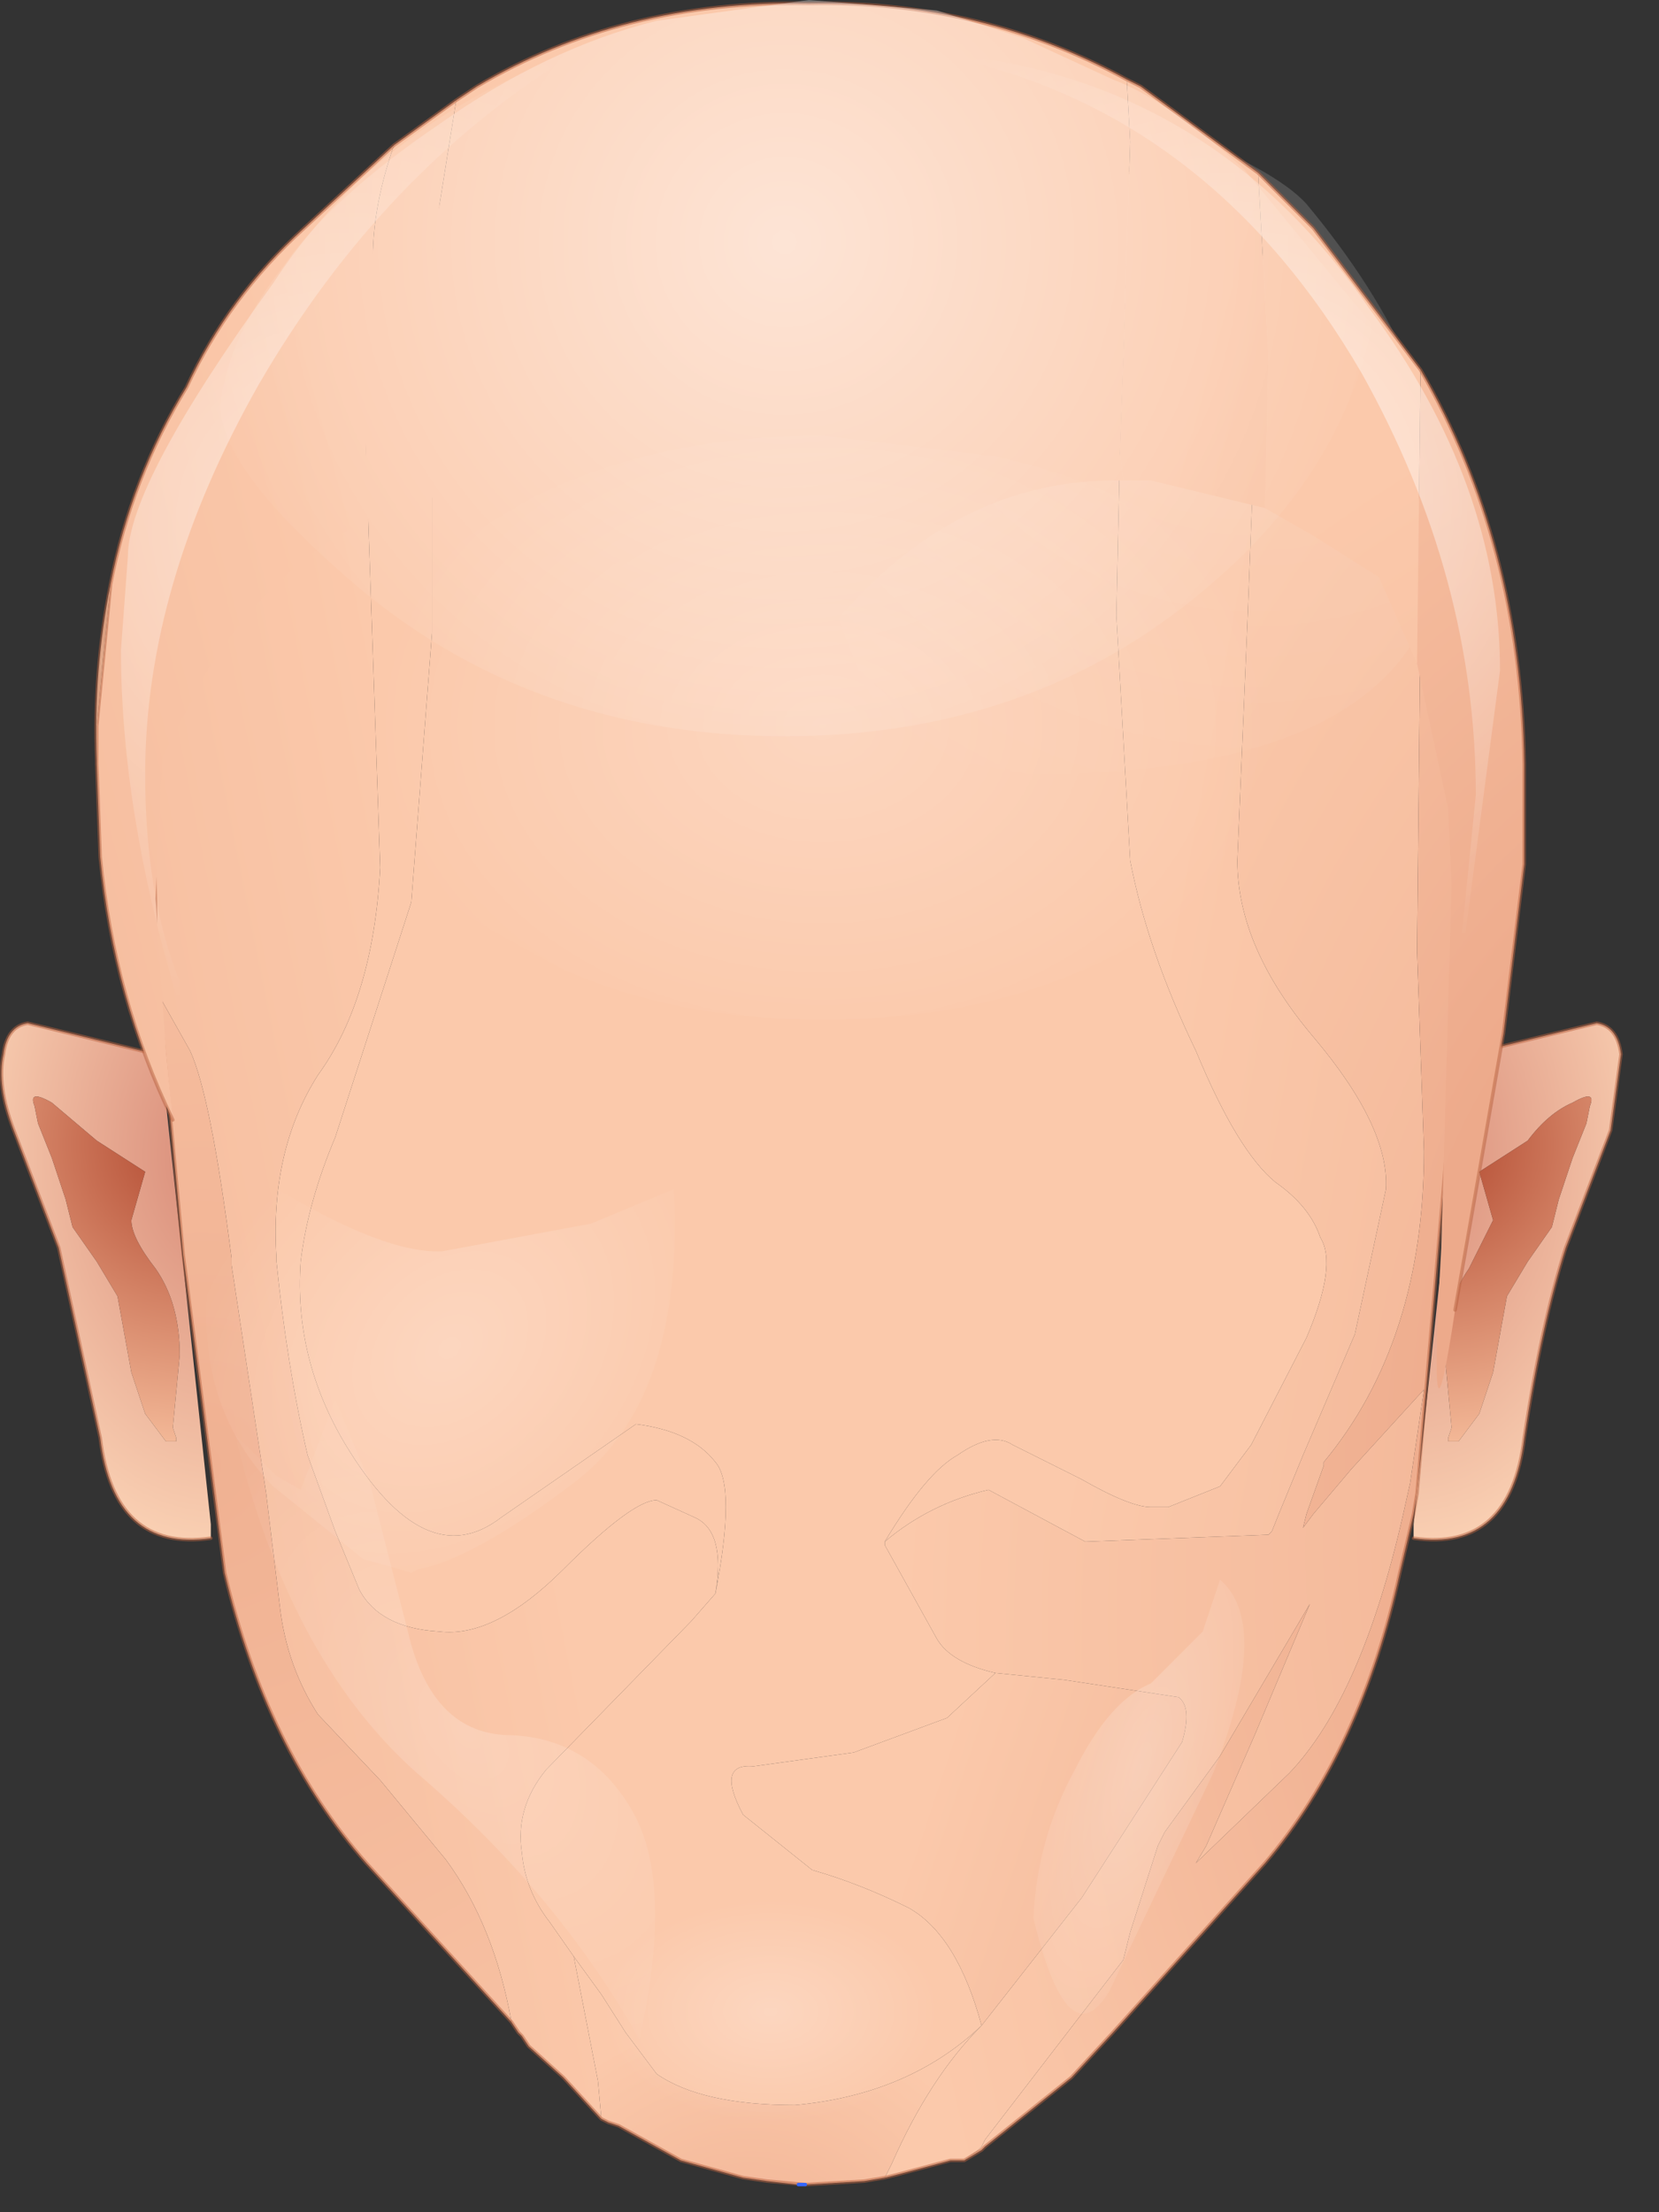 <?xml version="1.0" encoding="utf-8"?>
<svg version="1.1" id="Layer_1"
xmlns="http://www.w3.org/2000/svg"
xmlns:xlink="http://www.w3.org/1999/xlink"
xmlns:author="http://www.sothink.com"
width="24px" height="32px"
xml:space="preserve">
<rect width="100%" height="100%" fill="#333333" stroke="none"/>
<g id="142" transform="matrix(1, 0, 0, 1, 0, 0)">
<radialGradient
id="RadialGradID_1253" gradientUnits="userSpaceOnUse" gradientTransform="matrix(-0.006, 0, 0, 0.009, 3.2, 16.7)" spreadMethod ="pad" cx="0" cy="0" r="819.2" fx="0" fy="0" >
<stop  offset="0"  style="stop-color:#D78875;stop-opacity:1" />
<stop  offset="0.847"  style="stop-color:#FDD7B9;stop-opacity:1" />
</radialGradient>
<path style="fill:url(#RadialGradID_1253) " d="M0.5,16L0.55 16.25L0.75 16.75L0.95 17.35L1.05 17.75L1.4 18.25L1.7 18.75L1.8 19.3L1.9 19.85L2.1 20.45L2.4 20.85L2.55 20.85L2.55 20.8L2.5 20.65L2.6 19.6Q2.6 18.85 2.25 18.35Q1.9 17.9 1.9 17.65L2.1 16.95L1.4 16.5L0.75 15.95Q0.4 15.75 0.5 16M2.4,15.95L3.05 22.05L3.05 22.25Q1.65 22.45 1.45 20.8L0.85 18.05L0.2 16.35Q-0.05 15.7 0.05 15.25Q0.1 14.85 0.4 14.8L2.25 15.25L2.4 15.95" />
<radialGradient
id="RadialGradID_1254" gradientUnits="userSpaceOnUse" gradientTransform="matrix(-0.006, 0, 0, 0.006, 2.8, 16.55)" spreadMethod ="pad" cx="0" cy="0" r="819.2" fx="0" fy="0" >
<stop  offset="0"  style="stop-color:#B0462D;stop-opacity:1" />
<stop  offset="1"  style="stop-color:#FCC7A5;stop-opacity:1" />
</radialGradient>
<path style="fill:url(#RadialGradID_1254) " d="M0.75,15.95L1.4 16.5L2.1 16.95L1.9 17.65Q1.9 17.9 2.25 18.35Q2.6 18.85 2.6 19.6L2.5 20.65L2.55 20.8L2.55 20.85L2.4 20.85L2.1 20.45L1.9 19.85L1.8 19.3L1.7 18.75L1.4 18.25L1.05 17.75L0.95 17.35L0.75 16.75L0.55 16.25L0.5 16Q0.4 15.75 0.75 15.95" />
<path style="fill:none;stroke-width:0.05;stroke-linecap:round;stroke-linejoin:round;stroke-miterlimit:3;stroke:#B76340;stroke-opacity:0.502" d="M2.25,15.25L0.4 14.8Q0.1 14.85 0.05 15.25Q-0.05 15.7 0.2 16.35L0.85 18.05L1.45 20.8Q1.65 22.45 3.05 22.25" />
<radialGradient
id="RadialGradID_1255" gradientUnits="userSpaceOnUse" gradientTransform="matrix(0.006, 0, 0, 0.009, 20.3, 16.7)" spreadMethod ="pad" cx="0" cy="0" r="819.2" fx="0" fy="0" >
<stop  offset="0"  style="stop-color:#D78875;stop-opacity:1" />
<stop  offset="0.847"  style="stop-color:#FDD7B9;stop-opacity:1" />
</radialGradient>
<path style="fill:url(#RadialGradID_1255) " d="M21.1,15.95L20.45 22.05L20.45 22.25Q21.85 22.45 22.05 20.8Q22.3 19.15 22.65 18.05L23.3 16.35L23.45 15.25Q23.4 14.85 23.1 14.8L21.25 15.25Q21.15 15.15 21.1 15.95M23,16L22.95 16.25L22.75 16.75L22.55 17.35L22.45 17.75L22.1 18.25L21.8 18.75L21.7 19.3L21.6 19.85L21.4 20.45L21.1 20.85L20.95 20.85L20.95 20.8L21 20.65L20.9 19.6Q20.9 18.85 21.25 18.35L21.6 17.65L21.4 16.95L22.1 16.5Q22.4 16.1 22.75 15.95Q23.1 15.75 23 16" />
<radialGradient
id="RadialGradID_1256" gradientUnits="userSpaceOnUse" gradientTransform="matrix(0.006, 0, 0, 0.006, 20.7, 16.55)" spreadMethod ="pad" cx="0" cy="0" r="819.2" fx="0" fy="0" >
<stop  offset="0"  style="stop-color:#B0462D;stop-opacity:1" />
<stop  offset="1"  style="stop-color:#FCC7A5;stop-opacity:1" />
</radialGradient>
<path style="fill:url(#RadialGradID_1256) " d="M22.75,15.95Q22.4 16.1 22.1 16.5L21.4 16.95L21.6 17.65L21.25 18.35Q20.9 18.85 20.9 19.6L21 20.65L20.95 20.8L20.95 20.85L21.1 20.85L21.4 20.45L21.6 19.85L21.7 19.3L21.8 18.75L22.1 18.25L22.45 17.75L22.55 17.35L22.75 16.75L22.95 16.25L23 16Q23.1 15.75 22.75 15.95" />
<path style="fill:none;stroke-width:0.05;stroke-linecap:round;stroke-linejoin:round;stroke-miterlimit:3;stroke:#B76340;stroke-opacity:0.502" d="M21.25,15.25L23.1 14.8Q23.4 14.85 23.45 15.25L23.3 16.35L22.65 18.05Q22.3 19.15 22.05 20.8Q21.85 22.45 20.45 22.25" />
<radialGradient
id="RadialGradID_1257" gradientUnits="userSpaceOnUse" gradientTransform="matrix(0.013, 0, 0, 0.021, 10.9, 15.95)" spreadMethod ="pad" cx="0" cy="0" r="819.2" fx="210515" fy="0" >
<stop  offset="0"  style="stop-color:#FBD3B5;stop-opacity:1" />
<stop  offset="1"  style="stop-color:#FBC9AB;stop-opacity:1" />
</radialGradient>
<path style="fill:url(#RadialGradID_1257) " d="M13.7,24.85L12.35 25.35L10.9 25.55Q10.35 25.5 10.75 26.25L11.75 27.05Q12.45 27.25 13.15 27.6Q13.85 28 14.2 29.3Q13.15 30.3 11.5 30.45Q10.15 30.45 9.5 30L9.05 29.4L8.7 28.85L8.3 28.3L7.95 27.8Q7.6 27.35 7.55 26.8Q7.45 26.15 7.9 25.6L10 23.45L10.35 23.05Q10.65 21.5 10.35 21.15Q10 20.7 9.2 20.6L7.25 21.95Q6.15 22.8 5 20.9Q4.25 19.65 4.35 18.25Q4.45 17.4 4.85 16.45L5.95 13.05L6.25 9.15L6.25 3.05L6.4 2.95L6.5 2.9Q7.75 2.2 9.15 1.8L11.6 1.4L11.7 1.4L11.85 1.4L12.05 1.4L14.65 1.85L15 1.95Q15.6 2.15 16.1 2.45L16.3 2.45L16.35 2.5L16.2 6.6L16.15 8.9L16.35 12.45Q16.6 13.75 17.3 15.2Q17.9 16.65 18.45 17.1Q18.95 17.45 19.1 17.9Q19.35 18.3 18.9 19.35L18.1 20.9L17.65 21.5L16.9 21.8L16.65 21.8Q16.35 21.8 15.65 21.4L15.05 21.1L14.65 20.9Q14.35 20.7 13.85 21.05Q13.4 21.3 12.8 22.3L12.8 22.35L13.55 23.7Q13.75 24.05 14.4 24.2L13.7 24.85" />
<linearGradient
id="LinearGradID_1258" gradientUnits="userSpaceOnUse" gradientTransform="matrix(-0.004, -0.001, 0.001, -0.003, 16.9, 26.1)" spreadMethod ="pad" x1="-819.2" y1="0" x2="819.2" y2="0" >
<stop  offset="0" style="stop-color:#F0B192;stop-opacity:1" />
<stop  offset="1" style="stop-color:#FBC9AB;stop-opacity:1" />
</linearGradient>
<path style="fill:url(#LinearGradID_1258) " d="M14.4,24.2L15.4 24.3L17.05 24.55Q17.25 24.7 17.1 25.2L15.65 27.45L14.2 29.3Q13.85 28 13.15 27.6Q12.45 27.25 11.75 27.05L10.75 26.25Q10.35 25.5 10.9 25.55L12.35 25.35L13.7 24.85L14.4 24.2" />
<radialGradient
id="RadialGradID_1259" gradientUnits="userSpaceOnUse" gradientTransform="matrix(0.014, 0.002, -0.004, 0.024, 24.85, 20.55)" spreadMethod ="pad" cx="0" cy="0" r="819.2" fx="0" fy="0" >
<stop  offset="0"  style="stop-color:#F0B192;stop-opacity:1" />
<stop  offset="1"  style="stop-color:#FBC9AB;stop-opacity:1" />
</radialGradient>
<path style="fill:url(#RadialGradID_1259) " d="M12.9,31.3Q13.45 30.05 14.2 29.3L15.65 27.45L17.1 25.2Q17.25 24.7 17.05 24.55L15.4 24.3L14.4 24.2Q13.75 24.05 13.55 23.7L12.8 22.35L12.8 22.3Q13.45 21.75 14.3 21.55L15.7 22.3L18.35 22.2L18.4 22.15L18.5 21.9L18.85 21.05L19.6 19.3L20.05 17.2Q20.1 16.3 19 15Q17.9 13.7 17.9 12.45L18.05 8.9L18.25 3.7L18.35 3.75L19.75 5.45L20.05 6.1L20.2 6.45L20.6 7.3L20.55 8.9L20.5 13.75L20.6 16.65Q20.6 19.4 19.15 21.15L19.15 21.2L18.9 21.9L18.85 22.1L19 21.9L19.55 21.25L20.6 20.1L20.4 21.45L20.3 21.9Q19.7 24.55 18.65 25.65L17.3 26.95L17.45 26.7L18.15 25.1L18.95 23.2L17.65 25.4L16.85 26.5L16.75 26.7L16.35 27.95L16.25 28.35L14.25 30.95L14.2 31.05L14.15 31.1L13.95 31.25L13.9 31.25L13.75 31.25L13 31.45L12.8 31.5L12.9 31.3" />
<linearGradient
id="LinearGradID_1260" gradientUnits="userSpaceOnUse" gradientTransform="matrix(-0.007, -0.001, 0.002, -0.011, 21.6, 19.3)" spreadMethod ="pad" x1="-819.2" y1="0" x2="819.2" y2="0" >
<stop  offset="0" style="stop-color:#F0B192;stop-opacity:1" />
<stop  offset="1" style="stop-color:#FBC9AB;stop-opacity:1" />
</linearGradient>
<path style="fill:url(#LinearGradID_1260) " d="M12.8,22.3Q13.4 21.3 13.85 21.05Q14.35 20.7 14.65 20.9L15.05 21.1L15.65 21.4Q16.35 21.8 16.65 21.8L16.9 21.8L17.65 21.5L18.1 20.9L18.9 19.35Q19.35 18.3 19.1 17.9Q18.95 17.45 18.45 17.1Q17.9 16.65 17.3 15.2Q16.6 13.75 16.35 12.45L16.15 8.9L16.2 6.6L16.35 2.5L17.7 3.25L17.9 3.45L18 3.5L18.25 3.7L18.05 8.9L17.9 12.45Q17.9 13.7 19 15Q20.1 16.3 20.05 17.2L19.6 19.3L18.85 21.05L18.5 21.9L18.4 22.15L18.35 22.2L15.7 22.3L14.3 21.55Q13.45 21.75 12.8 22.3" />
<radialGradient
id="RadialGradID_1261" gradientUnits="userSpaceOnUse" gradientTransform="matrix(0.019, 0, 0, 0.026, 27.7, 21.05)" spreadMethod ="pad" cx="0" cy="0" r="819.2" fx="0" fy="0" >
<stop  offset="0.38"  style="stop-color:#EDAA8B;stop-opacity:1" />
<stop  offset="1"  style="stop-color:#FBC9AB;stop-opacity:1" />
</radialGradient>
<path style="fill:url(#RadialGradID_1261) " d="M14.15,31.1L14.2 31.05L14.25 30.95L16.25 28.35L16.35 27.95L16.75 26.7L16.85 26.5L17.65 25.4L18.95 23.2L18.15 25.1L17.45 26.7L17.3 26.95L18.65 25.65Q19.7 24.55 20.3 21.9L20.4 21.45L20.6 20.1L19.55 21.25L19 21.9L18.85 22.1L18.9 21.9L19.15 21.2L19.15 21.15Q20.6 19.4 20.6 16.65L20.5 13.75L20.55 8.9L20.6 7.3L21 8.9Q21.35 10.95 21.2 13.5L20.5 21.6L20.45 21.9L20.25 22.75Q19.7 25.3 18.3 26.95L16.1 29.4L15.5 30.05L14.25 31.05L14.2 31.1L13.95 31.25L14.15 31.1" />
<linearGradient
id="LinearGradID_1262" gradientUnits="userSpaceOnUse" gradientTransform="matrix(0.006, -0.002, 0.003, 0.012, -1.8, 16.05)" spreadMethod ="pad" x1="-819.2" y1="0" x2="819.2" y2="0" >
<stop  offset="0" style="stop-color:#F0B192;stop-opacity:1" />
<stop  offset="1" style="stop-color:#FBC9AB;stop-opacity:1" />
</linearGradient>
<path style="fill:url(#LinearGradID_1262) " d="M10.05,21.95L9.5 21.7Q9.15 21.7 8.15 22.7Q7.15 23.7 6.35 23.6Q5.5 23.55 5.2 23L4.85 22.15L4.45 21.05Q4.15 19.75 4 18.25L4 18.2Q3.9 16.65 4.6 15.55Q5.4 14.45 5.5 12.55L5.2 3.8L5.25 3.75Q5.3 3.7 5.45 3.6L5.55 3.5L5.95 3.25L6.25 3.05L6.25 9.15L5.95 13.05L4.85 16.45Q4.45 17.4 4.35 18.25Q4.25 19.65 5 20.9Q6.15 22.8 7.25 21.95L9.2 20.6Q10 20.7 10.35 21.15Q10.65 21.5 10.35 23.05Q10.5 22.15 10.05 21.95" />
<linearGradient
id="LinearGradID_1263" gradientUnits="userSpaceOnUse" gradientTransform="matrix(0.007, -0.001, 0.003, 0.015, 1.65, 19.45)" spreadMethod ="pad" x1="-819.2" y1="0" x2="819.2" y2="0" >
<stop  offset="0" style="stop-color:#F0B192;stop-opacity:1" />
<stop  offset="1" style="stop-color:#FBC9AB;stop-opacity:1" />
</linearGradient>
<path style="fill:url(#LinearGradID_1263) " d="M8.65,30.1L8.7 30.65L8.15 30.05L7.65 29.6L7.55 29.45L7.5 29.4L7.4 29.25Q7.15 27.85 6.45 26.9L5.5 25.75L4.6 24.8Q4.15 24.1 4.05 23.25L3.85 21.6L3.35 18.3L3.35 18.2Q3.05 15.85 2.75 15.2L2.3 14.4L2.25 13.7L2.25 13.5L2.25 13.25L2.25 13.1Q2.1 8.15 3.8 5.45Q4.4 4.5 5.2 3.8L5.5 12.55Q5.4 14.45 4.6 15.55Q3.9 16.65 4 18.2L4 18.25Q4.15 19.75 4.45 21.05L4.85 22.15L5.2 23Q5.5 23.55 6.35 23.6Q7.15 23.7 8.15 22.7Q9.15 21.7 9.5 21.7L10.05 21.95Q10.5 22.15 10.35 23.05L10 23.45L7.9 25.6Q7.45 26.15 7.55 26.8Q7.6 27.35 7.95 27.8L8.3 28.3L8.65 30.1" />
<radialGradient
id="RadialGradID_1264" gradientUnits="userSpaceOnUse" gradientTransform="matrix(0.005, 0, 0, 0.005, 10.85, 33.25)" spreadMethod ="pad" cx="0" cy="0" r="819.2" fx="0" fy="0" >
<stop  offset="0"  style="stop-color:#F0B192;stop-opacity:1" />
<stop  offset="1"  style="stop-color:#FBC9AB;stop-opacity:1" />
</radialGradient>
<path style="fill:url(#RadialGradID_1264) " d="M8.3,28.3L8.7 28.85L9.05 29.4L9.5 30Q10.15 30.45 11.5 30.45Q13.15 30.3 14.2 29.3Q13.45 30.05 12.9 31.3L12.8 31.5L12.5 31.55L11.65 31.6L11.55 31.6L11.1 31.55L10.75 31.5L9.85 31.25L8.95 30.75L8.8 30.7L8.7 30.65L8.65 30.1L8.3 28.3" />
<radialGradient
id="RadialGradID_1265" gradientUnits="userSpaceOnUse" gradientTransform="matrix(0.018, 0, 0, 0.018, 2.9, 21.2)" spreadMethod ="pad" cx="0" cy="0" r="819.2" fx="0" fy="0" >
<stop  offset="0"  style="stop-color:#F0B192;stop-opacity:1" />
<stop  offset="1"  style="stop-color:#FBC9AB;stop-opacity:1" />
</radialGradient>
<path style="fill:url(#RadialGradID_1265) " d="M7.4,29.25L5.3 26.95Q3.85 25.3 3.25 22.75L2.65 18.15L2.3 14.4L2.75 15.2Q3.05 15.85 3.35 18.2L3.35 18.3L3.85 21.6L4.05 23.25Q4.15 24.1 4.6 24.8L5.5 25.75L6.45 26.9Q7.15 27.85 7.4 29.25" />
<path style="fill:none;stroke-width:0.05;stroke-linecap:round;stroke-linejoin:round;stroke-miterlimit:3;stroke:#B76340;stroke-opacity:0.502" d="M13.95,31.25L14.2 31.1L14.25 31.05L15.5 30.05L16.1 29.4L18.3 26.95Q19.7 25.3 20.25 22.75L20.45 21.9L20.5 21.6L21.2 13.5Q21.35 10.95 21 8.9L20.6 7.3M13.95,31.25L13.9 31.25L13.75 31.25L13 31.45L12.8 31.5L12.5 31.55L11.65 31.6L11.1 31.55L10.75 31.5L9.85 31.25L8.95 30.75L8.8 30.7L8.7 30.65L8.15 30.05L7.65 29.6L7.55 29.45L7.5 29.4L7.4 29.25L5.3 26.95Q3.85 25.3 3.25 22.75L2.65 18.15L2.3 14.4L2.25 13.7L2.25 13.5L2.25 13.25L2.25 13.1Q2.1 8.15 3.8 5.45Q4.4 4.5 5.2 3.8L5.25 3.75Q5.3 3.7 5.45 3.6L5.55 3.5L5.95 3.25L6.25 3.05L6.4 2.95L6.5 2.9Q7.75 2.2 9.15 1.8L11.6 1.4L11.7 1.4L11.85 1.4L12.05 1.4L14.65 1.85L15 1.95Q15.6 2.15 16.1 2.45L16.3 2.45L16.35 2.5L17.7 3.25L17.9 3.45L18 3.5L18.25 3.7L18.35 3.75L19.75 5.45L20.05 6.1L20.2 6.45L20.6 7.3" />
<path style="fill:none;stroke-width:0.05;stroke-linecap:round;stroke-linejoin:round;stroke-miterlimit:3;stroke:#3366FF;stroke-opacity:1" d="M11.65,31.6L11.55 31.6" />
<radialGradient
id="RadialGradID_1266" gradientUnits="userSpaceOnUse" gradientTransform="matrix(0.011, 0, 0, 0.011, 18.15, 3.45)" spreadMethod ="pad" cx="0" cy="0" r="819.2" fx="0" fy="0" >
<stop  offset="0"  style="stop-color:#FFFFFF;stop-opacity:0.161" />
<stop  offset="1"  style="stop-color:#FFFFFF;stop-opacity:0" />
</radialGradient>
<path style="fill:url(#RadialGradID_1266) " d="M11.55,3.8Q11.55 1.65 12.35 0.35L12.45 0.4Q18 1.95 18.9 2.95Q20.9 5.35 20.9 7.55Q20.9 11.2 14.9 11.2L13.2 10.9Q12.65 10.45 12.1 8.85Q11.5 7 11.6 6L11.55 3.8" />
<radialGradient
id="RadialGradID_1267" gradientUnits="userSpaceOnUse" gradientTransform="matrix(0.013, 0, 0, 0.021, 10.9, 15.95)" spreadMethod ="pad" cx="0" cy="0" r="819.2" fx="210515" fy="0" >
<stop  offset="0"  style="stop-color:#FBD3B5;stop-opacity:1" />
<stop  offset="1"  style="stop-color:#FBC9AB;stop-opacity:1" />
</radialGradient>
<path style="fill:url(#RadialGradID_1267) " d="M12,9.1Q10.1 6.7 7.35 6.95L5.8 7.3L6.2 3.95L6.6 1.45L6.9 1.25Q9 0 11.7 0.05Q14.2 0 16.3 1.15L16.35 2.05L16.25 5.15L16.2 6.55L16.25 6.95Q13.8 6.9 12 9.1" />
<linearGradient
id="LinearGradID_1268" gradientUnits="userSpaceOnUse" gradientTransform="matrix(0.006, -0.002, 0.003, 0.012, -1.5, 15.8)" spreadMethod ="pad" x1="-819.2" y1="0" x2="819.2" y2="0" >
<stop  offset="0" style="stop-color:#F0B192;stop-opacity:1" />
<stop  offset="1" style="stop-color:#FBC9AB;stop-opacity:1" />
</linearGradient>
<path style="fill:url(#LinearGradID_1268) " d="M5.25,7.55L5.4 3.95Q5.35 3.1 5.7 2.1L6.6 1.45L6.2 3.95L5.8 7.3L5.25 7.55" />
<linearGradient
id="LinearGradID_1269" gradientUnits="userSpaceOnUse" gradientTransform="matrix(0.007, -0.002, 0.004, 0.015, 2.15, 18.9)" spreadMethod ="pad" x1="-819.2" y1="0" x2="819.2" y2="0" >
<stop  offset="0" style="stop-color:#F0B192;stop-opacity:1" />
<stop  offset="1" style="stop-color:#FBC9AB;stop-opacity:1" />
</linearGradient>
<path style="fill:url(#LinearGradID_1269) " d="M3,9.7L2.35 10.95L2.25 13L2.4 15.2L2.5 16.2Q1.65 14.45 1.45 12.4L1.4 11.05L1.4 11L1.4 10.55L1.4 10.5L1.6 8.45Q1.9 6.9 2.7 5.6Q3.3 4.3 4.4 3.3L5.7 2.1Q5.35 3.1 5.4 3.95L5.25 7.55Q3.9 8.25 3 9.7" />
<radialGradient
id="RadialGradID_1270" gradientUnits="userSpaceOnUse" gradientTransform="matrix(0.013, 0.01, -0.015, 0.019, 23.95, 21.1)" spreadMethod ="pad" cx="0" cy="0" r="819.2" fx="0" fy="0" >
<stop  offset="0"  style="stop-color:#F0B192;stop-opacity:1" />
<stop  offset="1"  style="stop-color:#FBC9AB;stop-opacity:1" />
</radialGradient>
<path style="fill:url(#RadialGradID_1270) " d="M19.95,8.35L19 7.75L18.3 7.35L18.35 5.15L18.2 2.5L19 3.3L20.55 5.35L20.5 9.6L19.95 8.35" />
<linearGradient
id="LinearGradID_1271" gradientUnits="userSpaceOnUse" gradientTransform="matrix(-0.007, -0.002, 0.003, -0.011, 19.95, 18.1)" spreadMethod ="pad" x1="-819.2" y1="0" x2="819.2" y2="0" >
<stop  offset="0" style="stop-color:#F0B192;stop-opacity:1" />
<stop  offset="1" style="stop-color:#FBC9AB;stop-opacity:1" />
</linearGradient>
<path style="fill:url(#LinearGradID_1271) " d="M16.5,1.25L18.2 2.5L18.35 5.15L18.3 7.35L16.65 6.95L16.25 6.95L16.2 6.55L16.25 5.15L16.35 2.05L16.3 1.15L16.5 1.25" />
<radialGradient
id="RadialGradID_1272" gradientUnits="userSpaceOnUse" gradientTransform="matrix(0.019, 0, 0, 0.026, 26.2, 20.9)" spreadMethod ="pad" cx="0" cy="0" r="819.2" fx="0" fy="0" >
<stop  offset="0.38"  style="stop-color:#EDAA8B;stop-opacity:1" />
<stop  offset="1"  style="stop-color:#FBC9AB;stop-opacity:1" />
</radialGradient>
<path style="fill:url(#RadialGradID_1272) " d="M22.05,11.05L22.05 12.5L21.75 14.95L21.05 18.95Q20.65 21.6 20.85 18.05L21 12.8L20.95 11.7L20.5 9.6L20.55 5.35Q22 7.85 22.05 11.05" />
<radialGradient
id="RadialGradID_1273" gradientUnits="userSpaceOnUse" gradientTransform="matrix(0.011, 0, 0, 0.011, 14.55, -2.25)" spreadMethod ="pad" cx="0" cy="0" r="819.2" fx="41" fy="0" >
<stop  offset="0"  style="stop-color:#FEEADE;stop-opacity:1" />
<stop  offset="0.988"  style="stop-color:#FEDEC2;stop-opacity:1" />
</radialGradient>
<path style="fill:url(#RadialGradID_1273) " d="M1.6,8.45L1.4 10.5L1.4 10.55L1.4 11Q1.35 9.7 1.6 8.45" />
<path style="fill:none;stroke-width:0.05;stroke-linecap:round;stroke-linejoin:round;stroke-miterlimit:3;stroke:#B76340;stroke-opacity:0.502" d="M21.05,18.95L21.75 14.95L22.05 12.5L22.05 11.05Q22 7.85 20.55 5.35L19 3.3L18.2 2.5L16.5 1.25L16.3 1.15Q14.2 0 11.7 0.05Q9 0 6.9 1.25L6.6 1.45L5.7 2.1L4.4 3.3Q3.3 4.3 2.7 5.6Q1.9 6.9 1.6 8.45L1.4 10.5L1.4 10.55L1.4 11L1.4 11.05L1.45 12.4Q1.65 14.45 2.5 16.2M1.4,11Q1.35 9.7 1.6 8.45" />
<radialGradient
id="RadialGradID_1274" gradientUnits="userSpaceOnUse" gradientTransform="matrix(0.009, 0, 0, 0.009, 5.05, 7.6)" spreadMethod ="pad" cx="0" cy="0" r="819.2" fx="0" fy="0" >
<stop  offset="0"  style="stop-color:#FFFFFF;stop-opacity:0.502" />
<stop  offset="1"  style="stop-color:#FFFFFF;stop-opacity:0" />
</radialGradient>
<path style="fill:url(#RadialGradID_1274) " d="M3.75,5.55Q2.1 8.45 2.1 11.2Q2.1 12.95 2.6 14.2L2.6 14.4L2.55 14.4Q1.75 11.7 1.75 9.4L1.85 8.05Q1.85 7 3.95 4.1Q5.45 1.8 8.3 0.75L8.35 0.75Q5.55 2.45 3.75 5.55" />
<radialGradient
id="RadialGradID_1275" gradientUnits="userSpaceOnUse" gradientTransform="matrix(0.009, 0, 0, 0.009, 17.75, 7.2)" spreadMethod ="pad" cx="0" cy="0" r="819.2" fx="0" fy="0" >
<stop  offset="0"  style="stop-color:#FFFFFF;stop-opacity:0.643" />
<stop  offset="1"  style="stop-color:#FFFFFF;stop-opacity:0" />
</radialGradient>
<path style="fill:url(#RadialGradID_1275) " d="M19.8,4.45Q21.7 7 21.7 9.7L21.2 13.5L21.15 13.5L21.35 11.5Q21.35 8.35 19.7 5.4Q17.55 1.7 13.85 0.85L14.25 0.85Q17.7 1.4 19.8 4.45" />
<radialGradient
id="RadialGradID_1276" gradientUnits="userSpaceOnUse" gradientTransform="matrix(0.011, 0, 0, 0.011, 11.35, 3.5)" spreadMethod ="pad" cx="0" cy="0" r="819.2" fx="0" fy="0" >
<stop  offset="0"  style="stop-color:#FFFFFF;stop-opacity:0.502" />
<stop  offset="1"  style="stop-color:#FFFFFF;stop-opacity:0" />
</radialGradient>
<path style="fill:url(#RadialGradID_1276) " d="M4.1,3.85Q4.8 2.85 6.35 1.8Q7.9 0.7 9.5 0.3L11.7 0L13.55 0.15L14.8 0.55L16.1 1.15Q16.9 1.45 18 2.45L19.85 4.7Q19.4 6.9 17.4 8.55Q14.9 10.65 11.35 10.65Q7.8 10.65 5.25 8.55Q3.05 6.7 3.2 5.75Q3.35 4.8 4.1 3.85" />
<radialGradient
id="RadialGradID_1277" gradientUnits="userSpaceOnUse" gradientTransform="matrix(0.004, -3.05176e-005, 0.002, 0.004, 17.4, 19.4)" spreadMethod ="pad" cx="0" cy="0" r="819.2" fx="210508" fy="0" >
<stop  offset="0"  style="stop-color:#FFFFFF;stop-opacity:0.243" />
<stop  offset="0.988"  style="stop-color:#FFFFFF;stop-opacity:0" />
</radialGradient>
<path style="fill:url(#RadialGradID_1277) " d="M17.65,17.45Q19.05 17.55 20.4 16.55Q21.2 19.8 19.2 21.8Q18.9 22.15 18.5 22.2Q17.4 22.35 16.25 21.5Q15.05 20.65 13.85 17.6L14.7 16.85L16.1 17.15L17.65 17.45" />
<radialGradient
id="RadialGradID_1278" gradientUnits="userSpaceOnUse" gradientTransform="matrix(0.002, 0.001, -0.002, 0.006, 16.5, 25.55)" spreadMethod ="pad" cx="0" cy="0" r="819.2" fx="0" fy="0" >
<stop  offset="0"  style="stop-color:#FFFFFF;stop-opacity:0.243" />
<stop  offset="0.988"  style="stop-color:#FFFFFF;stop-opacity:0" />
</radialGradient>
<path style="fill:url(#RadialGradID_1278) " d="M17.4,23.6L17.65 22.85Q18.4 23.5 17.55 25.65L16.05 28.8Q15.45 29.8 14.95 27.75Q15 26.6 15.55 25.6Q16.05 24.6 16.65 24.35L17.4 23.6" />
<radialGradient
id="RadialGradID_1279" gradientUnits="userSpaceOnUse" gradientTransform="matrix(0.003, 0, 0, 0.002, 11.15, 29.1)" spreadMethod ="pad" cx="0" cy="0" r="819.2" fx="0" fy="0" >
<stop  offset="0"  style="stop-color:#FFFFFF;stop-opacity:0.243" />
<stop  offset="0.988"  style="stop-color:#FFFFFF;stop-opacity:0" />
</radialGradient>
<path style="fill:url(#RadialGradID_1279) " d="M11.15,30.9Q10.05 30.9 9.25 30.4Q8.45 29.85 8.45 29.1L8.45 28.85Q8.6 28.3 9.25 27.85Q10.05 27.3 11.15 27.3Q12.25 27.3 13 27.85Q13.85 28.4 13.85 29.1Q13.85 29.85 13 30.4Q12.25 30.9 11.15 30.9" />
<radialGradient
id="RadialGradID_1280" gradientUnits="userSpaceOnUse" gradientTransform="matrix(0.003, 0.003, -0.004, 0.004, 6.5, 19.5)" spreadMethod ="pad" cx="0" cy="0" r="819.2" fx="0" fy="0" >
<stop  offset="0"  style="stop-color:#FFFFFF;stop-opacity:0.243" />
<stop  offset="0.988"  style="stop-color:#FFFFFF;stop-opacity:0" />
</radialGradient>
<path style="fill:url(#RadialGradID_1280) " d="M8.55,17.7L9.75 17.2Q9.9 20.25 8.3 21.45Q6.85 22.55 6.05 22.7L5.95 22.75L5.25 22.55L4.2 21.7L3.95 21.5Q2.65 20.15 3.1 17.95L3.45 16.85Q5.45 18.15 6.4 18.1L8.55 17.7" />
<radialGradient
id="RadialGradID_1281" gradientUnits="userSpaceOnUse" gradientTransform="matrix(0.008, 0, 0, 0.006, 11.9, 10.5)" spreadMethod ="pad" cx="0" cy="0" r="819.2" fx="0" fy="0" >
<stop  offset="0"  style="stop-color:#FFFFFF;stop-opacity:0.243" />
<stop  offset="0.988"  style="stop-color:#FFFFFF;stop-opacity:0" />
</radialGradient>
<path style="fill:url(#RadialGradID_1281) " d="M18.35,9Q18.75 9.75 18.75 10.5Q18.75 12.2 16.9 13.4L16.75 13.45Q14.75 14.75 11.9 14.75Q9.75 14.75 8.1 14L7.1 13.45Q5.1 12.25 5.1 10.5Q5.1 8.75 7.1 7.55L7.7 7.2Q9.5 6.3 11.9 6.3L14.4 6.6Q15.55 6.85 16.5 7.35L16.75 7.55Q17.85 8.2 18.35 9" />
<radialGradient
id="RadialGradID_1282" gradientUnits="userSpaceOnUse" gradientTransform="matrix(0.004, 0, 0, 0.005, 8.8, 10.55)" spreadMethod ="pad" cx="0" cy="0" r="819.2" fx="210508" fy="0" >
<stop  offset="0.094"  style="stop-color:#FFFFFF;stop-opacity:0.341" />
<stop  offset="0.988"  style="stop-color:#FFFFFF;stop-opacity:0" />
</radialGradient>
<path style="fill:url(#RadialGradID_1282) " d="M11.05,13.2Q10.1 14.25 8.8 14.25Q7.45 14.25 6.55 13.2Q5.6 12.1 5.6 10.55Q5.6 9.05 6.55 7.95Q7.45 6.85 8.8 6.85Q10.1 6.85 11.05 7.95Q12 9.05 12 10.55Q12 12.1 11.05 13.2" />
<radialGradient
id="RadialGradID_1283" gradientUnits="userSpaceOnUse" gradientTransform="matrix(0.004, -0.002, 0.004, 0.006, 6.75, 25.05)" spreadMethod ="pad" cx="0" cy="0" r="819.2" fx="0" fy="0" >
<stop  offset="0"  style="stop-color:#FFFFFF;stop-opacity:0.192" />
<stop  offset="0.988"  style="stop-color:#FFFFFF;stop-opacity:0" />
</radialGradient>
<path style="fill:url(#RadialGradID_1283) " d="M4,21.35L4.35 21.55L4.85 20.25L5.35 21.45L5.9 23.6Q6.25 25.1 7.4 25.1Q8.55 25.15 9.15 26.2Q9.75 27.25 9.25 29.5Q8.1 27.45 6.15 25.75Q4.2 24.1 3.4 20.75L4 21.35" />
</g>
</svg>
